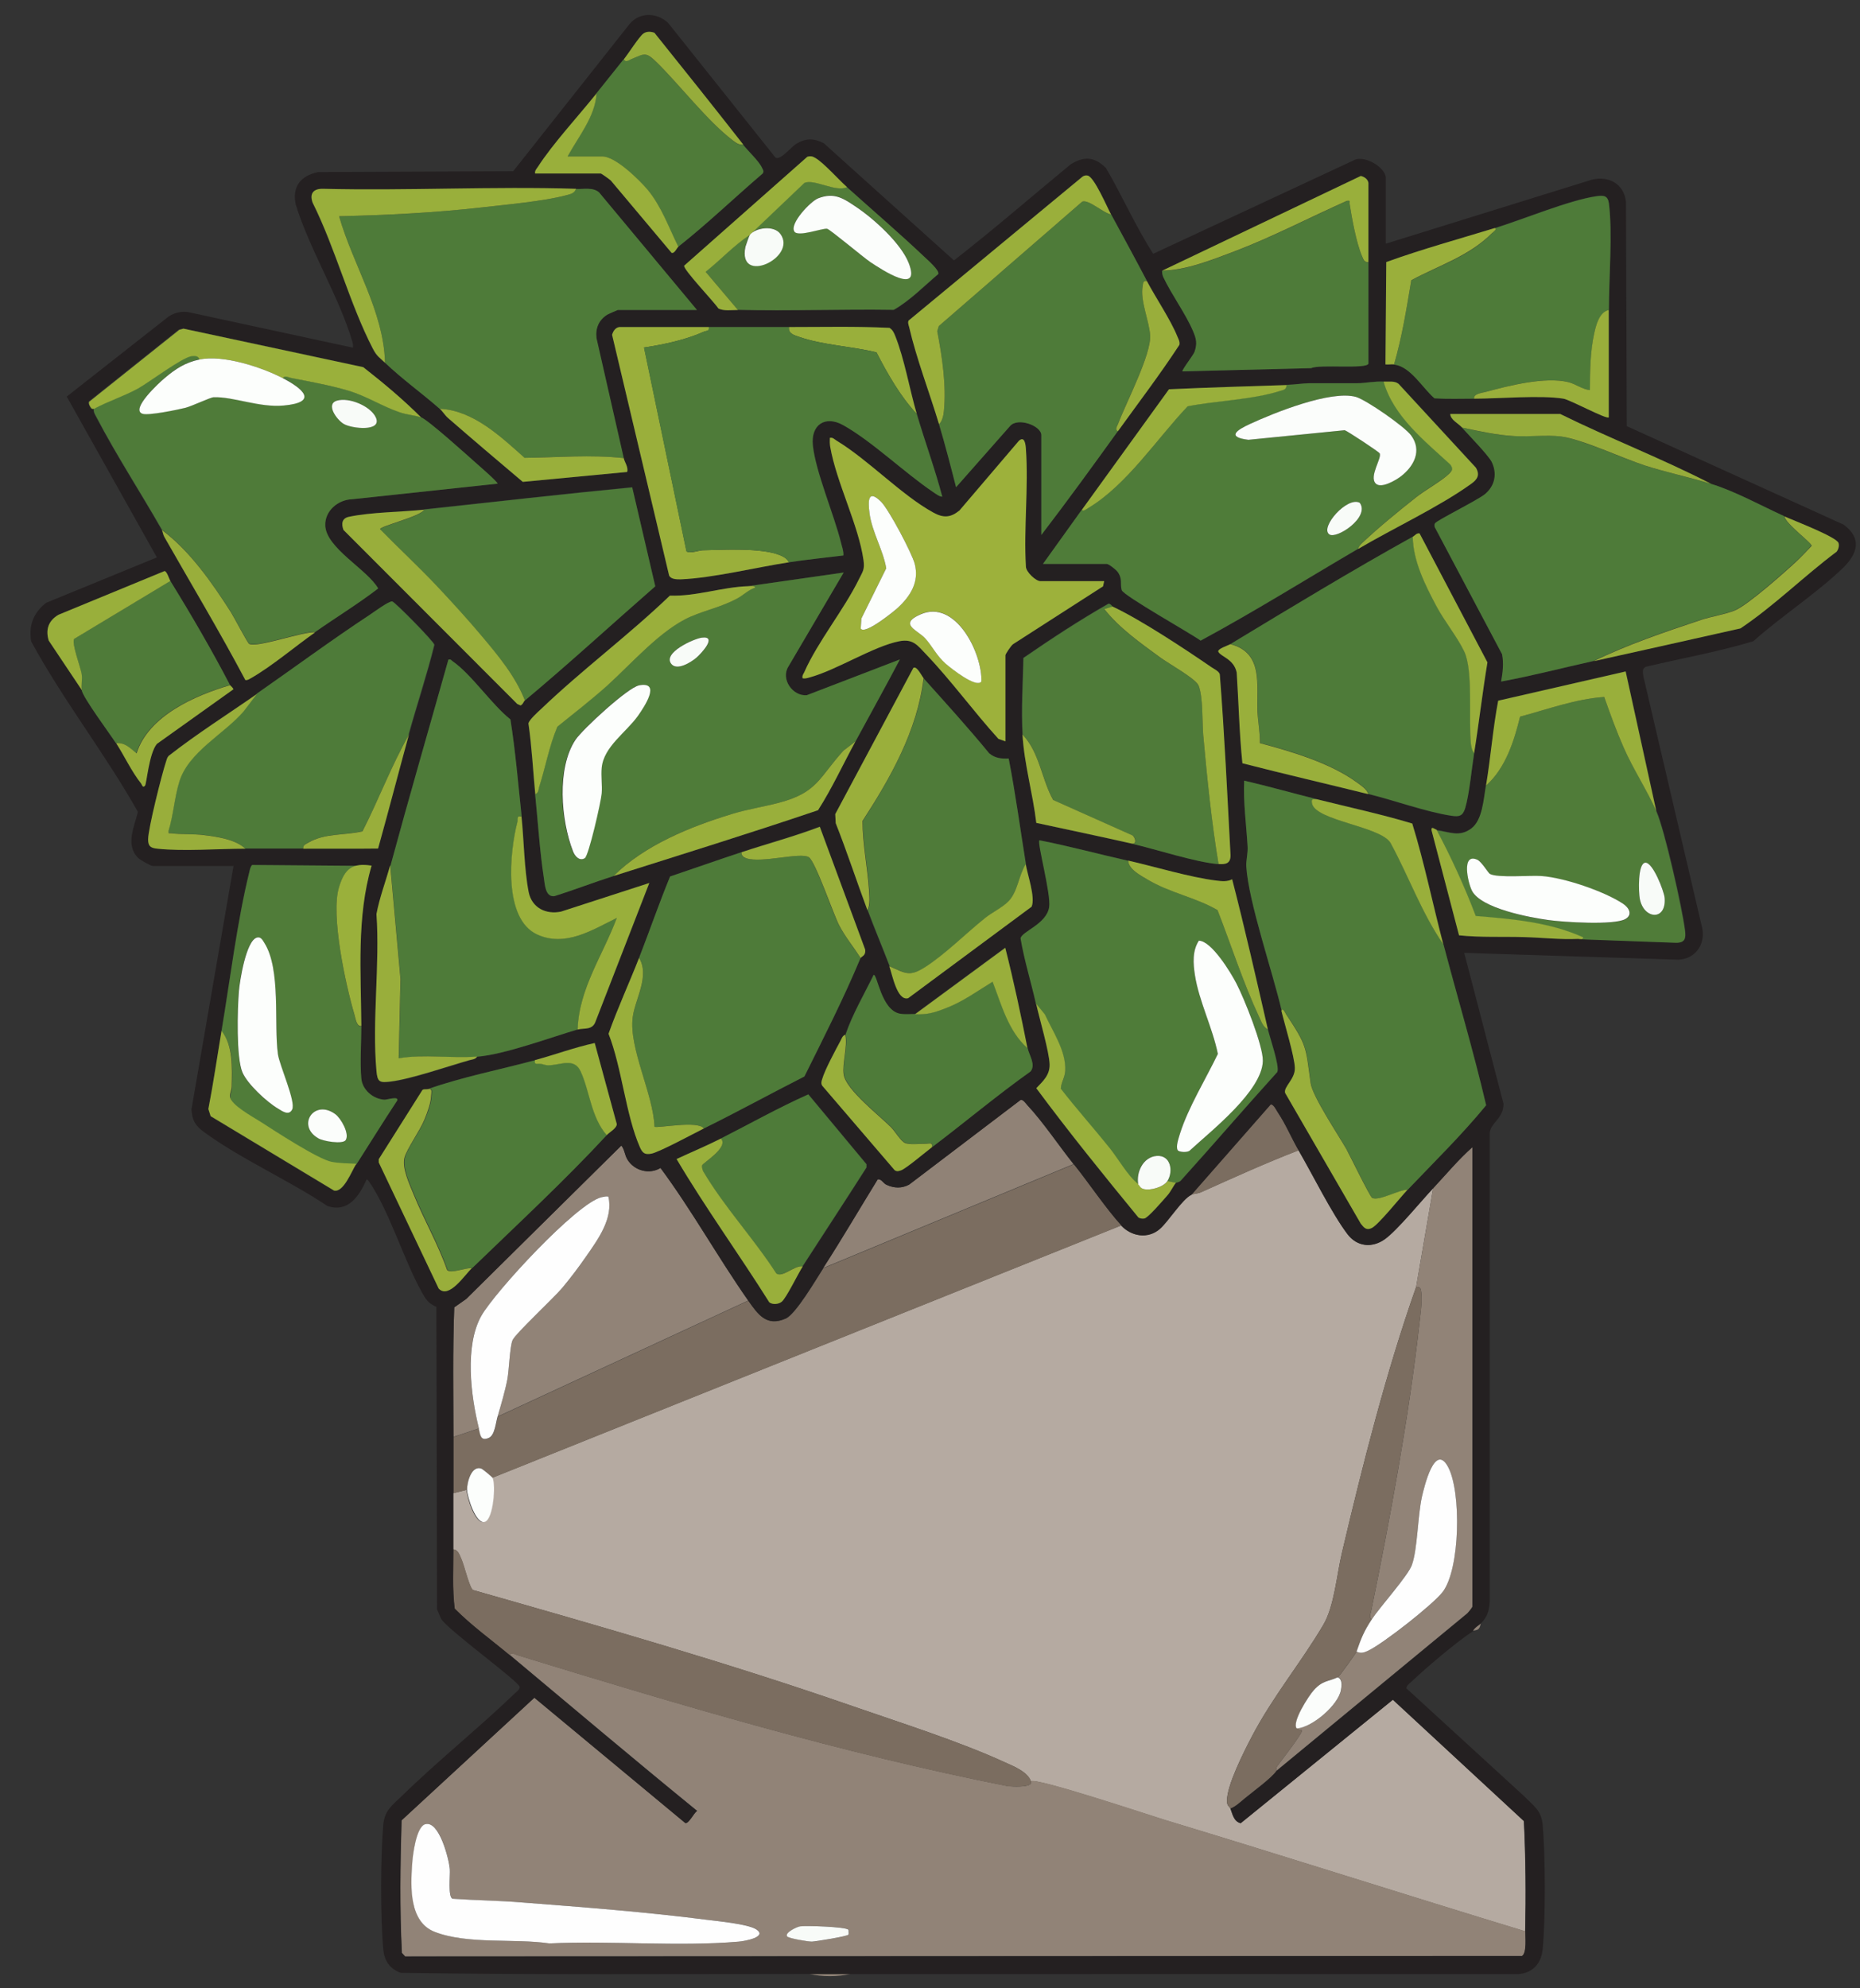 <?xml version="1.0" encoding="UTF-8"?>
<svg id="Layer_1" data-name="Layer 1" xmlns="http://www.w3.org/2000/svg" width="114.53" height="122.37" viewBox="0 0 114.53 122.37">
  <rect x="0" y="0" width="114.53" height="122.37" fill="#333333" stroke="none"/>
  <path d="M52.36,121.5c-.75.18-1.77.18-2.52,0,.84,0,1.68,0,2.52,0Z" fill="#918377"/>
  <path d="M90.66,100.4c.09-.25.38-.37.52-.52-.07.58-.34.41-.52.52Z" fill="#908276"/>
  <g>
    <g>
      <path d="M79.96,70.81c.86,1.48,2.04,3.87,3,5.14.59.79,1.5.89,2.3.32s2.24-2.35,2.99-3.15l-1.05,6.09c-1.85,5.25-3.28,10.89-4.57,16.37-.32,1.35-.47,3.28-1.14,4.42-1.37,2.33-3.12,4.42-4.42,6.91-.47.9-1.53,2.98-1.52,3.94,0,.32.16.34.21.47.12.32.2.8.63.9l9.37-7.6,8.07,7.47c.11,2.24.13,4.54.08,6.79-7.4-2.25-14.76-4.61-22.17-6.85-1-.3-7.9-2.61-8.27-2.39-.2-.59-1.07-.93-1.61-1.17-2.81-1.29-6.39-2.42-9.36-3.45-7.7-2.67-15.55-4.92-23.38-7.15-.22-.13-.53-1.5-.72-1.91-.1-.23-.2-.59-.51-.59,0-1.15,0-2.31,0-3.46l.84-.21c.01.44.52,2.13,1.08,1.98s.7-2.27.49-2.72l38.72-15.53c.63.67,1.63.84,2.36.21.52-.45,1.39-1.85,1.94-2.1.13-.06.41-.06.63-.16,1.98-.89,3.96-1.79,5.98-2.57Z" fill="#b5aaa1"/>
      <path d="M69.05,75.43l-38.72,15.53s-.59-.53-.66-.55c-.64-.27-.92.84-.91,1.29l-.84.21c0-1.15,0-2.31,0-3.46l1.57-.52c.09.35.09.82.63.58.36-.16.42-.94.53-1.31l15.43-7.14c.59.84,1.12,1.63,2.31,1.1.62-.28,1.86-2.41,2.31-3.1l15.43-6.4c.91,1.13,2.02,2.79,2.94,3.78Z" fill="#7b6d60"/>
      <path d="M46.07,80.05l-15.43,7.14c.21-.72.46-1.55.6-2.29.11-.58.15-2.02.32-2.41.18-.42,2.53-2.6,3.07-3.23.5-.6,1.01-1.26,1.45-1.91.73-1.05,1.7-2.36,1.38-3.7-.14-.03-.28,0-.42.04-1.53.35-6.55,5.81-7.4,7.3-1.05,1.84-.65,4.93-.15,6.93l-1.57.52c0-2.66-.05-5.32.05-7.97l.74-.52,9.55-9.44c.21.26.2.57.38.87.42.68,1.34.93,2.03.51,1.93,2.6,3.54,5.5,5.4,8.16Z" fill="#918377"/>
      <path d="M66.11,71.65l-15.43,6.4c1.16-1.79,2.24-3.64,3.36-5.46.24-.03.33.24.55.34.46.21.94.23,1.39-.02l6.86-5.21c.15-.04.33.23.42.33.98,1.05,1.92,2.47,2.84,3.62Z" fill="#908276"/>
      <path d="M79.96,70.81c-2.02.78-4,1.68-5.98,2.57-.22.1-.5.1-.63.16l4.88-5.56c.18-.05.36.36.45.49.49.73.84,1.58,1.28,2.34Z" fill="#7b6d60"/>
      <path d="M30.33,90.96c.21.45.05,2.58-.49,2.72s-1.07-1.54-1.08-1.98.27-1.56.91-1.29c.07.03.64.51.66.55Z" fill="#fcfefc"/>
      <path d="M29.49,87.92c-.5-2-.89-5.09.15-6.93.84-1.48,5.87-6.94,7.4-7.3.14-.03.28-.07.42-.04.32,1.34-.65,2.65-1.38,3.7-.44.64-.95,1.31-1.45,1.91-.53.63-2.89,2.82-3.07,3.23-.17.39-.21,1.82-.32,2.41-.14.73-.39,1.57-.6,2.29-.11.37-.17,1.15-.53,1.31-.54.25-.54-.23-.63-.58Z" fill="#fefefe"/>
      <g>
        <path d="M78.59,109.01s-.02-.2.06-.31c.2-.27,1.62-2.09,1.52-2.21-.01-.01-.2.03-.31-.11.97-.06,2.56-1.45,2.72-2.37.05-.26.1-.66-.2-.78.09-.04,1.12-1.48,1.15-1.57.29.13.46.06.72-.06.9-.41,3.97-2.81,4.58-3.61,1.08-1.4,1.16-6.15.34-7.69s-1.47,1.21-1.61,1.81c-.27,1.2-.27,3.22-.62,4.21-.24.66-1.97,2.59-2.47,3.35-.2-.1-.07-.35-.04-.51,1.15-5.63,2.32-11.91,2.96-17.61.07-.62.19-1.38.13-1.98-.03-.24-.04-.36-.32-.36l1.05-6.09c.8-.84,1.54-1.75,2.41-2.52v28.28c0,.06-.24.35-.31.42l-11.76,9.7Z" fill="#918377"/>
        <path d="M84.47,99.67c-.51.77-.66,1.18-.94,1.99-.03.09-1.07,1.53-1.15,1.57-.58.27-.92.18-1.47.79-.31.34-1.38,1.99-1.05,2.36.12.13.3.09.31.11.11.12-1.32,1.94-1.52,2.21-.08.1-.04.28-.06.31-.33.46-1.45,1.27-1.94,1.68-.26.22-.58.52-.89.63-.05-.13-.21-.15-.21-.47,0-.96,1.05-3.04,1.52-3.94,1.3-2.49,3.05-4.58,4.42-6.91.67-1.15.82-3.07,1.14-4.42,1.29-5.48,2.72-11.11,4.57-16.37.28,0,.29.12.32.36.07.61-.06,1.37-.13,1.98-.64,5.7-1.81,11.98-2.96,17.61-.03.15-.16.41.04.51Z" fill="#7b6d60"/>
        <path d="M83.53,101.66c.28-.81.44-1.23.94-1.99s2.24-2.69,2.47-3.35c.35-.99.35-3,.62-4.21.14-.6.79-3.35,1.61-1.81s.74,6.29-.34,7.69c-.61.79-3.68,3.19-4.58,3.61-.26.12-.44.19-.72.06Z" fill="#fefefe"/>
        <path d="M82.37,103.24c.3.12.25.52.2.78-.16.92-1.75,2.3-2.72,2.37-.33-.37.74-2.02,1.05-2.36.55-.61.89-.52,1.47-.79Z" fill="#fbfdfb"/>
      </g>
      <g>
        <path d="M31.38,101.87c.09-.2.34-.05.47,0,9.98,3.06,19.96,6.04,30.23,8.07.32.03,1.08.06,1.33-.1.11-.07.07-.2.08-.21.37-.22,7.27,2.08,8.27,2.39,7.4,2.24,14.77,4.6,22.17,6.85,0,.36.1,1.34-.21,1.52l-68.77.03-.2-.22c-.14-2.7-.1-5.45-.02-8.16l8.18-7.55,9.29,7.71c.21.08.54-.63.73-.74-3.88-3.16-7.7-6.39-11.54-9.6ZM26.2,112.28c-.57.15-.78,1.93-.81,2.45-.1,1.43-.19,3.57,1.39,4.18,2.03.79,4.91.39,7.06.71,3.79-.18,7.9.21,11.66-.11.37-.03,1.81-.29,1.07-.76-.53-.34-2.36-.5-3.08-.59-3.73-.48-7.57-.77-11.32-1.06-1.42-.11-2.86-.13-4.29-.23-.31-.1-.14-1.45-.17-1.82-.05-.61-.65-2.98-1.5-2.77ZM52.25,118.78c-.11-.18-2.62-.27-2.98-.21-.2.03-.96.4-.79.62.08.11,1.28.32,1.52.32.26,0,2.19-.33,2.26-.43.02-.03.02-.27,0-.3Z" fill="#918377"/>
        <path d="M63.48,109.64s.04.14-.08.21c-.25.15-1.01.12-1.33.1-10.27-2.03-20.25-5.01-30.23-8.07-.14-.04-.38-.2-.47,0-1.13-.94-2.35-1.82-3.38-2.86-.15-1.19-.07-2.44-.08-3.65.31,0,.4.36.51.59.18.4.49,1.78.72,1.91,7.84,2.23,15.69,4.48,23.38,7.15,2.96,1.03,6.54,2.16,9.36,3.45.54.25,1.41.59,1.61,1.17Z" fill="#7b6d60"/>
        <path d="M26.2,112.28c.85-.22,1.45,2.16,1.5,2.77.03.37-.13,1.72.17,1.82,1.43.1,2.86.11,4.29.23,3.75.29,7.59.58,11.32,1.06.72.09,2.55.26,3.08.59.74.47-.7.73-1.07.76-3.75.32-7.87-.07-11.66.11-2.15-.32-5.02.08-7.06-.71-1.58-.61-1.49-2.76-1.39-4.18.03-.51.24-2.3.81-2.45Z" fill="#fefefe"/>
        <path d="M52.25,118.78s.02.27,0,.3c-.06.1-2,.42-2.26.43-.24,0-1.43-.2-1.52-.32-.17-.23.6-.59.79-.62.36-.06,2.87.03,2.98.21Z" fill="#f8fbf8"/>
      </g>
    </g>
    <g>
      <path d="M49.84,121.5c-8.38,0-16.79.06-25.17-.07-.67-.25-1.01-.74-1.07-1.45-.18-1.9-.17-5.76,0-7.67.08-.89.57-1.21,1.16-1.78,2.22-2.17,4.69-4.14,6.93-6.29.1-.09.33-.26.31-.41-.06-.35-4.42-3.5-4.84-4.19l-.25-.59-.04-18.61c-.49-.21-.65-.46-.9-.91-1.11-1.99-1.99-4.96-3.21-6.75-.04-.06-.13-.21-.19-.17-.46,1.02-1.14,2.05-2.41,1.62-2.38-1.59-5.33-2.89-7.61-4.56-.52-.38-.72-.71-.76-1.39l2.59-14.98h-4.98c-.12,0-.76-.37-.88-.48-.82-.79-.25-1.93-.03-2.85-2-3.56-4.61-6.88-6.57-10.49-.17-.98.15-1.79.93-2.38l6.81-2.79-5.55-9.9,6.29-4.94c.38-.24.84-.34,1.28-.24l10.05,2.17c.02-.15,0-.28-.05-.42-.8-2.71-2.62-5.63-3.47-8.39-.23-1.12.3-1.76,1.37-2l12.02-.05,7.18-9.08c.63-.73,1.68-.69,2.36-.05l6.61,8.29c.3.19.97-.66,1.27-.84.6-.36,1.07-.37,1.71-.04l8.01,7.21c2.44-1.9,4.79-3.94,7.18-5.91.84-.52,1.46-.48,2.18.22,1.01,1.73,1.82,3.59,2.91,5.28l12.3-5.73c.64-.41,2.02.4,2.02,1.07v4.04l12.69-3.94c1.04-.26,1.99.27,2.1,1.37l.05,13.8,13.35,6.06c1.17.87.85,1.81-.07,2.7-1.64,1.57-3.78,2.95-5.49,4.48-2.16.65-4.41,1.05-6.61,1.57-.27.1-.18.41-.15.63l3.62,15.48c.19,1-.45,1.89-1.49,1.92l-13.17-.42,2.42,9.29c0,.91-.77,1.14-.85,1.78v28.87c-.04.57-.13.89-.52,1.31-.15.16-.43.28-.52.52-.91.55-2.97,2.32-3.78,3.09-.1.09-.33.26-.31.41l7.23,6.62c.58.6,1.08.87,1.16,1.78.17,1.88.18,5.8,0,7.66-.09.88-.61,1.47-1.52,1.53-13.7-.01-27.39,0-41.09,0-.84,0-1.68,0-2.52,0ZM38.41,3.65c-.56.7-1.12,1.4-1.68,2.1-1.11,1.39-2.68,3.08-3.61,4.52-.08.13-.2.24-.17.41h4.04s.53.35.62.43l3.74,4.45c.18.07.32-.3.42-.37,1.79-1.42,3.45-3.02,5.2-4.51.11-.15.01-.24-.05-.37-.2-.41-.86-1.02-1.16-1.41-1.8-2.31-3.63-4.59-5.46-6.87-.22-.09-.49-.1-.69.05-.26.19-.93,1.25-1.2,1.58ZM45.44,19.08c3.19.08,6.4-.05,9.6,0,.99-.56,1.86-1.45,2.74-2.2.11-.21-.65-.87-.84-1.05-1.55-1.47-3.19-2.87-4.78-4.3-.52-.47-1.4-1.47-1.94-1.79-.18-.11-.3-.15-.51-.08l-7.58,6.7c-.1.22,1.86,2.26,2.1,2.63.32.18.83.09,1.21.1ZM68.42,13.2c-.25-.45-1.03-2.29-1.44-2.4-.12-.03-.22,0-.32.06l-10.71,8.86c-.07.12,0,.28.03.4.45,1.94,1.26,4.05,1.84,5.98.38,1.28.72,2.59,1.05,3.88l3.32-3.76c.47-.56,1.93-.03,1.93.56v6.14c1.61-2.1,3.17-4.25,4.72-6.4,1.27-1.76,2.59-3.49,3.78-5.31.04-.19-.05-.34-.12-.51-.42-1.04-1.33-2.38-1.88-3.42-.73-1.37-1.46-2.73-2.2-4.09ZM71.56,16.67c.01.14.02.25.08.39.51,1.08,1.37,2.24,1.83,3.32.2.47.27.77.09,1.28-.07.2-.81,1.14-.74,1.2l7.93-.2c.49-.26,3.43.08,3.52-.28-.01-2.07,0-4.15,0-6.23,0-1.62,0-3.25,0-4.88-.03-.23-.25-.38-.47-.43l-12.23,5.83ZM23.71,22.33c1.05,1.01,2.29,1.89,3.36,2.83.16.14.33.41.52.58,1.52,1.32,3.05,2.62,4.59,3.92l6.43-.61c.08-.31-.16-.6-.21-.84-.57-2.46-1.12-4.93-1.68-7.39-.06-.61.14-1.11.66-1.44.08-.05.62-.29.65-.29h4.88l-6.03-7.24c-.38-.33-.95-.19-1.42-.21-5.18-.17-10.4.13-15.59,0-.58-.01-.83.29-.63.85,1.41,2.82,2.28,6.23,3.71,8.99.25.48.4.53.75.87ZM92.03,14.04c-2.22.69-4.48,1.3-6.67,2.09l-.05,6.3c.17.02.35-.02.53,0,1.03.13,1.74,1.44,2.49,2.08.81.05,1.63.01,2.44.02,1.56.01,4.08-.22,5.5,0,.41.06,2.65,1.28,2.79,1.15,0-2.2,0-4.41,0-6.61,0-1.91.24-4.78,0-6.56-.06-.49-.32-.51-.77-.44-1.67.24-4.52,1.43-6.27,1.97ZM43.65,20.13c-1.83,0-3.67,0-5.51,0-.24.03-.38.26-.45.48l3.51,14.81c.11.25.47.25.71.24,1.97-.08,4.65-.74,6.67-1.05,1.11-.17,2.24-.28,3.36-.42.02-.26-.08-.51-.14-.76-.43-1.76-1.57-4.38-1.74-6.02-.13-1.27.76-1.86,1.87-1.24,1.8,1.01,3.76,2.92,5.54,4.12.15.1.37.29.56.28-.46-1.72-1.07-3.39-1.57-5.09-.44-1.49-.76-3.39-1.33-4.81-.08-.2-.15-.37-.35-.49-2.06-.11-4.13-.05-6.19-.05-1.64,0-3.29,0-4.93,0ZM5.56,25.06c.04.06.01.08.1.1.03,0,.07,0,.1,0-.03.22.07.34.16.52,1.23,2.35,2.73,4.64,4.03,6.93.05.09.07.28.15.42,1.67,2.93,3.41,5.83,4.99,8.81.14.02.24-.06.35-.12,1.29-.73,2.72-1.95,3.95-2.82s2.63-1.72,3.88-2.68c-.67-1.17-3.22-2.49-3.26-3.88-.03-.9.78-1.59,1.65-1.61l8.96-.96c.05-.07-1.13-1.09-1.26-1.21-.55-.48-3.04-2.74-3.46-2.88-1.1-1.11-2.33-2.13-3.57-3.1l-11.07-2.37-.26.07-5.55,4.43c-.04.13.03.24.09.34ZM79.22,23.7c-2.41.08-4.83.15-7.24.26l-5.35,7.4-2.41,3.36h3.93c.12,0,.57.35.67.49.32.45.13.74.25,1.12.1.34,4.26,2.67,4.86,3.11,3.3-1.78,6.48-3.77,9.71-5.66,2.15-1.26,4.99-2.59,6.96-4.01.37-.27.55-.53.29-.99l-4.76-5.16c-.25-.2-.62-.12-.91-.14-.57-.03-1.16.1-1.63.1h-2.94c-.35,0-.97.09-1.42.1ZM90.03,26.32c.39.44,1.63,1.71,1.83,2.11.35.73.2,1.47-.41,1.98-.44.37-2.97,1.63-3.08,1.8-.04.07-.03.15-.02.23l4.15,7.83c.12.56.05,1.13-.06,1.68,1.9-.35,3.78-.84,5.67-1.26,3.02-.67,6.03-1.34,9.05-2.02,2.09-1.41,3.9-3.21,5.92-4.72.11-.13.17-.35.12-.53-.1-.37-2.82-1.41-3.34-1.65-1.41-.65-3.05-1.55-4.51-1.99-3.02-1.57-6.23-2.79-9.29-4.3h-6.77c.01.36.52.59.73.84ZM61.91,45.63v-5.3c0-.08.35-.6.47-.68l5.54-3.56.07-.32h-3.93c-.27,0-.88-.57-.89-.9-.14-2.36.17-4.9,0-7.24-.02-.29-.08-.82-.43-.5l-3.66,4.29c-.55.45-.99.48-1.61.13-1.98-1.09-3.98-3.23-5.96-4.43-.13-.08-.23-.2-.41-.17-.01.18,0,.37.02.55.38,2.19,1.75,4.83,2.05,6.98.08.56-.05.68-.27,1.15-.93,1.9-2.54,3.85-3.38,5.75-.06.12-.14.21-.1.37.15.02.28-.01.42-.05,1.67-.45,3.95-1.92,5.53-2.23.86-.17,1.13.26,1.66.81,1.54,1.61,2.94,3.54,4.45,5.2l.43.15ZM26.13,31.36c-1.44.15-3.28.16-4.65.44-.44.09-.48.44-.34.81l10.7,10.71.2.09c.15-.04.2-.24.27-.31,2.73-2.28,5.35-4.69,8.03-7.03l-1.42-6.09c-4.27.42-8.54.91-12.8,1.36ZM86.99,33.04c-3.76,2.09-7.54,4.38-11.23,6.61-.13.08-.82.29-.73.47.15.31.96.45,1.13,1.28.12,1.86.17,3.73.35,5.58,2.57.67,5.17,1.27,7.75,1.9,1.55.38,3.6,1.12,5.12,1.34.47.07.69.01.84-.47.25-.83.4-2.44.55-3.38.3-1.86.51-3.74.82-5.59l-4.18-7.94c-.19-.03-.28.13-.42.21ZM5.04,42.48c.07.45,1.73,2.69,2.1,3.25.52.81.94,1.73,1.54,2.49.05.06.09.3.24.13.1-.11.24-1.98.73-2.57l4.71-3.36c-.03-.11-.16-.19-.2-.26-1.11-2.14-2.41-4.35-3.67-6.4-.07-.12-.21-.6-.36-.61l-6.53,2.69c-.61.36-.81.9-.6,1.59l2.04,3.05ZM46.07,36.08c-1.61.05-3.22.65-4.83.58-2.53,2.43-5.39,4.55-7.92,6.97-.19.18-.76.69-.79.9.21,1.44.28,2.9.42,4.35.16,1.66.29,3.56.54,5.18.06.38.09,1.16.64,1.1,1.22-.38,2.43-.86,3.65-1.24,4.2-1.33,8.41-2.63,12.59-4.05.86-1.34,1.55-2.83,2.31-4.24.91-1.68,1.84-3.35,2.73-5.04l-5.73,2.2c-.86.08-1.63-.98-1.13-1.77l3.4-5.78-5.88.84ZM15.84,42.69c-1.82,1.27-3.71,2.46-5.46,3.83-.09.11-.12.24-.16.36-.25.75-1.09,4.11-1.1,4.78,0,.44.18.53.58.57,1.59.17,3.75,0,5.41,0,1.19,0,2.38,0,3.57,0,1.53,0,3.07.01,4.61-.01.65-2.33,1.25-4.69,1.9-7.02.51-1.84,1.12-3.65,1.58-5.51-.02-.19-2.41-2.62-2.59-2.67-.2-.05-1.12.64-1.37.81-2.35,1.55-4.64,3.24-6.95,4.85ZM62.96,45.21c.1,1.79.65,3.65.85,5.44,1.95.43,3.91.84,5.86,1.27,1.5.34,3.94,1.15,5.35,1.26.46.04.77-.04.74-.57-.2-3.7-.37-7.42-.66-11.11-.06-.19-.35-.32-.51-.43-1.62-1.12-4.35-2.93-6.08-3.73-.07-.03-.13-.18-.27-.19-1.78,1.01-3.54,2.17-5.24,3.34-.03,1.56-.14,3.16-.05,4.72ZM24.03,53.29c-.27,1-.65,1.97-.84,2.99.21,3.11-.28,6.59,0,9.66.06.69.2.73.87.65,1.28-.16,3.52-.94,4.87-1.32.17-.05.35-.05.46-.22,1.69-.14,4.49-1.18,6.19-1.68.37-.11.92.07,1.11-.52l3.3-8.5-5.43,1.76c-.94.2-1.81-.24-2-1.21-.27-1.39-.29-3.19-.44-4.65-.21-1.99-.38-4.01-.69-5.97-1.16-.92-2.4-2.77-3.56-3.58-.09-.06-.1-.15-.26-.1-1.19,4.23-2.42,8.45-3.57,12.7ZM53.41,56.02c.43,1.16.92,2.31,1.36,3.46.18.47.47,2.14,1.16,1.95l7.6-5.63c.24-.57-.26-1.98-.36-2.62-.35-2.16-.64-4.34-1.06-6.5-.45.02-.84-.02-1.2-.32-1.3-1.58-2.68-3.09-4.04-4.62-.11-.12-.42-.78-.63-.63l-4.81,9,.03.56c.7,1.76,1.28,3.57,1.95,5.35ZM102,49.93l-1.89-8.61-7.85,1.8c-.33,1.73-.46,3.5-.75,5.23-.14.82-.21,2.11-.89,2.62-.74.55-1.34.22-2.15.11-.09-.01-.36-.27-.31.05l1.69,6.45c1.34.14,2.69.07,4.03.11,1.1.03,2.19.16,3.3.11l6.04.22c.56,0,.61-.27.55-.77-.16-1.35-1.25-6.16-1.76-7.32ZM78.91,62.21c.2.85.81,2.81.83,3.52s-.7,1.15-.6,1.54l4.66,8.05c.19.24.34.43.67.27.4-.19,1.78-1.91,2.21-2.36,1.63-1.71,3.33-3.37,4.83-5.2-.77-3.33-1.76-6.61-2.63-9.91-.65-2.47-1.16-4.98-1.91-7.43-1.93-.59-3.9-1.01-5.85-1.49-1.5-.37-3-.81-4.51-1.15-.06,1.35.13,2.69.21,4.03.03.44-.1.89-.08,1.24.13,2.19,1.62,6.52,2.18,8.89ZM45.65,52.45c-1.46.49-2.92,1-4.38,1.49-.68,1.65-1.27,3.35-1.91,5.01-.61,1.56-1.32,3.09-1.88,4.67.82,2.08,1.06,5,1.93,6.98.16.36.3.48.71.4.47-.1,2.61-1.25,3.23-1.55,2.08-1.02,4.13-2.14,6.19-3.2,1.2-2.41,2.43-4.82,3.46-7.3.04-.11.33-.13.27-.53l-2.79-7.55c-1.58.61-3.22,1.04-4.83,1.57ZM63.8,61.79c.2.9.81,2.97.83,3.73.02.66-.4,1.05-.82,1.47,2.01,2.71,4.14,5.35,6.29,7.96.11.06.23.08.36.06.23-.03,1.18-1.15,1.42-1.42.18-.21.4-.64.53-.78.01-.02.2-.02.32-.15,1.99-2.21,3.93-4.47,5.93-6.67.16-.35-.46-2.13-.58-2.62-.71-3.08-1.41-6.17-2.2-9.24-.31.16-.63.12-.97.08-1.59-.19-3.8-.86-5.43-1.23-1.82-.41-3.62-.9-5.46-1.26-.15.15.73,3.34.6,4.12-.17,1.05-1.7,1.48-1.76,1.92.23,1.36.65,2.69.95,4.04ZM13.64,63.47c-.27,1.6-.5,3.21-.81,4.81l.14.44,7.6,4.58c.59.12,1.09-1.2,1.36-1.63.84-1.31,1.65-2.64,2.52-3.94.11-.28-.62-.04-.78-.05-.71-.04-1.36-.61-1.43-1.31-.09-.98.01-2.19,0-3.21-.02-3.3-.3-6.69.63-9.86l-7.35-.06c-.12.13-.14.3-.18.45-.74,2.99-1.19,6.69-1.71,9.78ZM56.35,62.42c-.32,0-.67.04-.97-.02-1.13-.23-1.37-2.39-1.6-2.39-.59,1.21-1.3,2.41-1.73,3.67-.18.07-.22.24-.3.38-.3.56-.97,1.78-1.12,2.34-.04.15-.09.28,0,.42l4.46,5.2c.15.1.26.05.41,0,.31-.11,1.52-1.13,1.89-1.42,2.02-1.53,3.98-3.17,6.05-4.65.34-.42-.09-1.02-.18-1.44-.41-2.07-.84-4.14-1.37-6.19l-5.56,4.09ZM32.95,65.25c-2.15.58-4.52,1.05-6.61,1.78-.07.03-.22-.02-.31.05l-2.68,4.26v.2s3.68,7.76,3.68,7.76c.62.68,1.6-.83,2.04-1.25,2.74-2.65,5.71-5.4,8.29-8.19.17-.18.61-.4.62-.68l-1.36-4.99c-1.24.27-2.45.72-3.67,1.05ZM44.39,70.08c-.89.45-1.83.84-2.73,1.26,1.78,3.01,3.85,5.86,5.71,8.82.2.16.57.12.77-.04.28-.23,1.02-1.76,1.29-2.17,1.31-2.03,2.64-4.05,3.94-6.09v-.2s-3.58-4.3-3.58-4.3c-1.84.82-3.6,1.81-5.39,2.72ZM66.11,71.65c-.91-1.14-1.86-2.57-2.84-3.62-.09-.1-.27-.37-.42-.33l-6.86,5.21c-.46.25-.93.23-1.39.02-.22-.1-.31-.37-.55-.34-1.12,1.81-2.2,3.67-3.36,5.46-.44.69-1.69,2.82-2.31,3.1-1.18.53-1.72-.26-2.31-1.1-1.87-2.66-3.47-5.56-5.4-8.16-.69.42-1.61.17-2.03-.51-.19-.3-.17-.61-.38-.87l-9.55,9.44-.74.52c-.1,2.66-.05,5.32-.05,7.97,0,1.15,0,2.31,0,3.46s0,2.31,0,3.46c0,1.21-.07,2.45.08,3.65,1.03,1.04,2.25,1.92,3.38,2.86,3.84,3.21,7.66,6.44,11.54,9.6-.2.1-.52.82-.73.74l-9.29-7.71-8.18,7.55c-.08,2.71-.12,5.46.02,8.16l.2.22,68.77-.03c.31-.18.2-1.17.21-1.52.05-2.25.03-4.56-.08-6.79l-8.07-7.47-9.37,7.6c-.43-.1-.5-.58-.63-.9.31-.11.63-.42.89-.63.5-.41,1.62-1.22,1.94-1.68l11.76-9.7c.07-.08.31-.36.31-.42v-28.28c-.87.77-1.62,1.67-2.41,2.52-.75.79-2.22,2.6-2.99,3.15s-1.71.46-2.3-.32c-.96-1.27-2.14-3.66-3-5.14-.44-.76-.79-1.61-1.28-2.34-.09-.13-.27-.54-.45-.49l-4.88,5.56c-.55.25-1.42,1.65-1.94,2.1-.73.63-1.73.46-2.36-.21-.92-.99-2.03-2.65-2.94-3.78Z" fill="#242021"/>
      <path d="M52.99,58.96c-1.03,2.47-2.26,4.88-3.46,7.3-2.07,1.05-4.11,2.17-6.19,3.2-.34-.52-2.91,0-3.04-.11-.07-2.01-1.59-4.82-1.34-6.74.14-1.1,1.08-2.53.39-3.65.65-1.67,1.23-3.36,1.91-5.01,1.46-.49,2.92-1.01,4.38-1.49,0,.21.13.32.31.37.98.31,3.3-.39,3.84-.07.41.24,1.48,3.47,1.88,4.21s.88,1.32,1.31,1.99Z" fill="#4e7b39"/>
      <path d="M56.87,41.75c1.36,1.52,2.74,3.03,4.04,4.62.36.3.74.34,1.2.32.42,2.15.71,4.33,1.06,6.5-.44.67-.5,1.67-1.04,2.26-.35.38-1.04.71-1.46,1.05-1.16.93-2.48,2.25-3.69,3.02-.97.62-1.2.38-2.19-.04-.44-1.15-.93-2.31-1.36-3.46.18-.31.13-.85.1-1.21-.09-1.42-.4-2.86-.4-4.28,1.72-2.68,3.36-5.56,3.76-8.78Z" fill="#4f7b39"/>
      <path d="M49.42,77.95c-.5-.09-1.25.71-1.63.43-1.4-2.17-3.2-4.08-4.51-6.3-.04-.11-.08-.24-.06-.35.03-.12,1.67-1.1,1.16-1.65,1.79-.91,3.55-1.9,5.39-2.72l3.58,4.3v.2c-1.3,2.04-2.63,4.06-3.94,6.09Z" fill="#4e7b39"/>
      <g>
        <path d="M26.13,31.36c4.26-.46,8.53-.95,12.8-1.36l1.42,6.09c-2.68,2.34-5.3,4.75-8.03,7.03-.57-1.48-1.62-2.73-2.63-3.93-.88-1.05-1.84-2.1-2.78-3.1-1.13-1.21-2.35-2.34-3.51-3.51,0-.18,2.52-.78,2.73-1.21Z" fill="#4e7b39"/>
        <path d="M26.13,31.36c-.21.43-2.73,1.02-2.73,1.21,1.16,1.18,2.38,2.31,3.51,3.51.94,1,1.9,2.05,2.78,3.1,1.01,1.2,2.05,2.45,2.63,3.93-.08.07-.13.27-.27.31l-.2-.09-10.7-10.71c-.14-.38-.1-.72.34-.81,1.37-.29,3.21-.29,4.65-.44Z" fill="#99ae3b"/>
      </g>
      <path d="M56.87,41.75c-.39,3.22-2.03,6.11-3.76,8.78,0,1.42.31,2.86.4,4.28.02.35.08.9-.1,1.21-.66-1.77-1.25-3.58-1.95-5.35l-.03-.56,4.81-9c.21-.15.52.51.63.63Z" fill="#9aaf3b"/>
      <g>
        <path d="M32.11,50.25c-.3-.06-.19.15-.24.33-.48,1.83-.89,5.96,1.22,6.93,1.73.8,3.38-.27,4.9-1.02-.86,2.28-2.35,4.37-2.41,6.87-1.7.5-4.5,1.54-6.19,1.68-1.57.13-3.26-.17-4.83.11l.11-4.88-.63-6.97c1.15-4.24,2.38-8.47,3.57-12.7.16-.04.17.04.26.1,1.16.8,2.4,2.66,3.56,3.58.31,1.97.48,3.98.69,5.97Z" fill="#4e7b39"/>
        <path d="M32.11,50.25c.15,1.45.17,3.26.44,4.65.19.97,1.06,1.41,2,1.21l5.43-1.76-3.3,8.5c-.19.59-.73.41-1.11.52.07-2.51,1.56-4.59,2.41-6.87-1.52.75-3.17,1.81-4.9,1.02-2.11-.97-1.7-5.09-1.22-6.93.05-.18-.07-.4.24-.33Z" fill="#99af3b"/>
        <path d="M24.03,53.29l.63,6.97-.11,4.88c1.57-.27,3.26.02,4.83-.11-.1.17-.29.18-.46.22-1.35.38-3.58,1.16-4.87,1.32-.67.08-.81.04-.87-.65-.28-3.07.22-6.55,0-9.66.19-1.02.57-2,.84-2.99Z" fill="#99ae3b"/>
      </g>
      <path d="M39.35,58.96c.68,1.12-.25,2.54-.39,3.65-.25,1.91,1.27,4.73,1.34,6.74.12.12,2.69-.41,3.04.11-.62.31-2.75,1.46-3.23,1.55-.41.08-.55-.04-.71-.4-.87-1.98-1.11-4.9-1.93-6.98.56-1.58,1.27-3.11,1.88-4.67Z" fill="#99af3b"/>
      <g>
        <path d="M71.56,16.67c1.52-.04,3.03-.65,4.43-1.18,2.37-.9,4.64-2.09,6.95-3.12.22-.03.13.02.16.16.14.91.41,2.4.76,3.23.08.2.12.39.4.39,0,2.07,0,4.15,0,6.23-.09.36-3.02.03-3.52.28l-7.93.2c-.07-.06.67-1,.74-1.2.18-.51.11-.81-.09-1.28-.46-1.08-1.32-2.24-1.83-3.32-.06-.14-.07-.24-.08-.39Z" fill="#4e7b39"/>
        <path d="M84.26,16.14c-.28,0-.31-.19-.4-.39-.35-.83-.62-2.32-.76-3.23-.02-.14.07-.18-.16-.16-2.32,1.03-4.58,2.22-6.95,3.12-1.41.53-2.91,1.14-4.43,1.18l12.23-5.83c.22.05.44.2.47.43,0,1.63,0,3.25,0,4.88Z" fill="#99af3b"/>
      </g>
      <g>
        <path d="M105.35,29.78c1.46.44,3.1,1.35,4.51,1.99.04.45,1.7,1.64,1.67,1.82-.3.33-.61.66-.94.96-.72.67-3.02,2.71-3.8,3.02-.6.24-1.41.36-2.05.57-2.24.74-4.52,1.52-6.64,2.55-1.89.42-3.76.91-5.67,1.26.1-.55.17-1.12.06-1.68l-4.15-7.83c-.01-.08-.03-.16.02-.23.1-.18,2.64-1.43,3.08-1.8.61-.51.76-1.26.41-1.98-.2-.4-1.43-1.67-1.83-2.11,1.05.23,2.12.46,3.2.52.94.05,1.99-.1,2.91.03,1.29.18,3.73,1.33,5.14,1.78s2.73.72,4.07,1.13Z" fill="#4e7b39"/>
        <path d="M109.87,31.78c.52.24,3.24,1.27,3.34,1.65.05.17-.01.39-.12.53-2.02,1.51-3.83,3.32-5.92,4.72-3.02.68-6.03,1.35-9.05,2.02,2.11-1.03,4.39-1.8,6.64-2.55.64-.21,1.45-.33,2.05-.57.78-.31,3.08-2.35,3.8-3.02.32-.3.63-.63.94-.96.03-.18-1.63-1.38-1.67-1.82Z" fill="#99ae3b"/>
        <path d="M105.35,29.78c-1.33-.41-2.73-.7-4.07-1.13s-3.85-1.61-5.14-1.78c-.92-.12-1.97.03-2.91-.03-1.08-.06-2.15-.3-3.2-.52-.22-.25-.72-.48-.73-.84h6.77c3.06,1.51,6.26,2.74,9.29,4.3Z" fill="#96ac3b"/>
      </g>
      <path d="M44.39,70.08c.51.54-1.14,1.52-1.16,1.65-.02.11.02.24.06.35,1.31,2.22,3.11,4.13,4.51,6.3.38.29,1.13-.52,1.63-.43-.27.41-1.01,1.94-1.29,2.17-.19.16-.56.2-.77.04-1.86-2.96-3.93-5.81-5.71-8.82.9-.42,1.84-.81,2.73-1.26Z" fill="#99af3b"/>
      <g>
        <path d="M35.47,11.63c.47.02,1.04-.12,1.42.21l6.03,7.24h-4.88s-.57.24-.65.29c-.52.33-.73.83-.66,1.44.56,2.47,1.12,4.93,1.68,7.39-2.03-.23-4.08-.05-6.12-.02-1.44-1.31-3.17-2.93-5.22-3.02-1.07-.94-2.3-1.82-3.36-2.83-.09-3.2-1.97-6.02-2.83-9.02,2.92-.07,5.84-.21,8.75-.54,1.49-.17,3.85-.38,5.23-.75.25-.07.49-.12.61-.39Z" fill="#4e7b39"/>
        <path d="M35.47,11.63c-.11.28-.35.32-.61.39-1.38.37-3.74.58-5.23.75-2.9.33-5.83.47-8.75.54.86,3.01,2.74,5.82,2.83,9.02-.35-.34-.5-.39-.75-.87-1.43-2.76-2.3-6.17-3.71-8.99-.2-.56.05-.86.63-.85,5.19.13,10.4-.16,15.59,0Z" fill="#99af3b"/>
        <path d="M38.41,28.21c.05.24.29.53.21.84l-6.43.61c-1.54-1.3-3.07-2.6-4.59-3.92-.2-.17-.36-.44-.52-.58,2.05.09,3.77,1.72,5.22,3.02,2.04-.02,4.09-.21,6.12.02Z" fill="#99af3b"/>
      </g>
      <g>
        <path d="M81.11,49.2c-.25-.01-.39-.07-.31.26.23,1.06,4.2,1.39,4.83,2.42,1.12,2.05,1.92,4.33,3.25,6.24.87,3.3,1.85,6.58,2.63,9.91-1.5,1.83-3.2,3.49-4.83,5.2-.5-.01-1.79.73-2.18.5-.15-.09-1.35-2.59-1.58-2.99-.5-.89-2.1-3.26-2.21-4.08-.31-2.3-.21-2.29-1.52-4.25-.03-.05-.21-.43-.27-.2-.55-2.38-2.05-6.71-2.18-8.89-.02-.35.11-.8.08-1.24-.08-1.34-.27-2.69-.21-4.03,1.51.35,3.01.78,4.51,1.15Z" fill="#4e7b39"/>
        <path d="M78.91,62.21c.07-.23.24.15.27.2,1.3,1.97,1.21,1.95,1.52,4.25.11.82,1.71,3.2,2.21,4.08.22.4,1.43,2.9,1.58,2.99.39.23,1.68-.52,2.18-.5-.43.45-1.8,2.17-2.21,2.36-.33.16-.48-.03-.67-.27l-4.66-8.05c-.1-.39.62-.84.6-1.54s-.63-2.68-.83-3.52Z" fill="#99af3b"/>
        <path d="M81.11,49.2c1.95.49,3.93.91,5.85,1.49.75,2.44,1.26,4.96,1.91,7.43-1.33-1.92-2.13-4.19-3.25-6.24-.62-1.02-4.6-1.36-4.83-2.42-.07-.33.07-.27.31-.26Z" fill="#99af3b"/>
      </g>
      <g>
        <path d="M99.06,19.08c-.58.14-.79.96-.9,1.46-.23,1.1-.26,2.35-.26,3.47-.5-.05-.85-.37-1.34-.49-1.42-.36-3.67.22-5.1.61-.2.05-.75.11-.69.41-.81,0-1.63.03-2.44-.02-.75-.64-1.46-1.95-2.49-2.08.49-1.7.77-3.44,1.06-5.18,1.73-.93,3.55-1.46,4.97-2.9.05-.05.37-.27.16-.31,1.75-.54,4.6-1.73,6.27-1.97.44-.06.7-.05.77.44.23,1.79,0,4.65,0,6.56Z" fill="#4e7b39"/>
        <path d="M92.03,14.04c.21.04-.11.27-.16.31-1.43,1.43-3.25,1.97-4.97,2.9-.29,1.74-.57,3.49-1.06,5.18-.17-.02-.35.02-.53,0l.05-6.3c2.19-.79,4.44-1.41,6.67-2.09Z" fill="#9aaf3b"/>
        <path d="M99.06,19.08c0,2.2,0,4.41,0,6.61-.13.14-2.38-1.08-2.79-1.15-1.42-.23-3.94,0-5.5,0-.06-.3.49-.36.69-.41,1.43-.39,3.68-.96,5.1-.61.49.12.85.44,1.34.49,0-1.12.02-2.37.26-3.47.11-.51.31-1.33.9-1.46Z" fill="#99ae3b"/>
      </g>
      <path d="M54.78,59.48c.99.43,1.22.66,2.19.04,1.21-.77,2.54-2.1,3.69-3.02.42-.34,1.11-.67,1.46-1.05.55-.59.61-1.59,1.04-2.26.1.64.61,2.05.36,2.62l-7.6,5.63c-.69.19-.98-1.48-1.16-1.95Z" fill="#99af3b"/>
      <g>
        <path d="M90.77,46.36c-.15.95-.3,2.55-.55,3.38-.15.49-.37.54-.84.47-1.51-.22-3.56-.96-5.12-1.34-.06-.29-.47-.55-.7-.72-1.64-1.2-4.02-1.91-5.97-2.42,0-.64-.13-1.33-.15-1.94-.07-1.62.39-3.62-1.67-4.15,3.69-2.23,7.46-4.52,11.23-6.61.02,1.5.76,2.97,1.45,4.27.5.93,1.28,1.89,1.72,2.8.56,1.17.26,4.15.41,5.67.02.19.06.45.2.59Z" fill="#4e7b39"/>
        <path d="M75.76,39.65c2.06.53,1.6,2.53,1.67,4.15.03.62.16,1.3.15,1.94,1.95.52,4.33,1.22,5.97,2.42.23.17.64.43.7.72-2.58-.64-5.18-1.24-7.75-1.9-.19-1.85-.23-3.72-.35-5.58-.17-.84-.98-.98-1.13-1.28-.09-.18.61-.39.73-.47Z" fill="#99af3b"/>
        <path d="M86.99,33.04c.14-.08.23-.24.42-.21l4.18,7.94c-.31,1.86-.52,3.73-.82,5.59-.13-.14-.18-.4-.2-.59-.15-1.52.15-4.5-.41-5.67-.43-.9-1.22-1.86-1.72-2.8-.69-1.3-1.43-2.77-1.45-4.27Z" fill="#99ae3b"/>
      </g>
      <path d="M52.99,58.96c-.43-.67-.94-1.29-1.31-1.99s-1.47-3.96-1.88-4.21c-.54-.32-2.87.38-3.84.07-.18-.06-.31-.16-.31-.37,1.6-.53,3.25-.97,4.83-1.57l2.79,7.55c.06.4-.23.42-.27.53Z" fill="#99af3b"/>
      <g>
        <path d="M56.35,62.42c.79.02,1.12-.08,1.89-.37,1.05-.4,1.93-1.04,2.89-1.63.55,1.42.96,3.03,2.15,4.09.08.42.52,1.02.18,1.44-2.07,1.47-4.03,3.12-6.05,4.65.06-.32-.16-.2-.36-.21-.36-.01-1.02.08-1.31-.05-.27-.12-.62-.72-.84-.95-.72-.72-2.79-2.32-2.93-3.26-.11-.69.25-1.71.1-2.46.43-1.26,1.14-2.46,1.73-3.67.23,0,.47,2.16,1.6,2.39.31.06.66.02.97.02Z" fill="#4e7b39"/>
        <path d="M52.05,63.68c.15.75-.2,1.77-.1,2.46.14.94,2.22,2.54,2.93,3.26.22.22.57.82.84.95.29.13.95.04,1.31.05.2,0,.42-.11.36.21-.37.28-1.58,1.3-1.89,1.42-.15.05-.26.1-.41,0l-4.46-5.2c-.09-.14-.05-.27,0-.42.16-.56.82-1.78,1.12-2.34.08-.15.12-.32.3-.38Z" fill="#99af3b"/>
        <path d="M63.27,64.52c-1.19-1.06-1.6-2.67-2.15-4.09-.95.58-1.83,1.23-2.89,1.63-.76.29-1.1.39-1.89.37l5.56-4.09c.52,2.05.96,4.12,1.37,6.19Z" fill="#99ae3b"/>
      </g>
      <g>
        <path d="M68.52,37.34l-.52.16c.92,1.17,2.23,2.09,3.43,2.97.5.36,2.17,1.29,2.37,1.73.3.67.22,2.26.29,3.07.24,2.65.52,5.3.94,7.92-1.41-.11-3.85-.92-5.35-1.26.39.07.22-.45.04-.51l-4.86-2.17c-.72-1.29-.84-2.93-1.89-4.03-.09-1.56.02-3.16.05-4.72,1.7-1.17,3.45-2.32,5.24-3.34.14,0,.21.16.27.19Z" fill="#4f7b39"/>
        <path d="M68.52,37.34c1.73.81,4.46,2.62,6.08,3.73.16.11.45.24.51.43.29,3.69.46,7.4.66,11.11.02.53-.28.61-.74.57-.43-2.62-.7-5.27-.94-7.92-.07-.81,0-2.39-.29-3.07-.19-.43-1.87-1.36-2.37-1.73-1.2-.88-2.51-1.8-3.43-2.97l.52-.16Z" fill="#99af3b"/>
        <path d="M62.96,45.21c1.06,1.11,1.17,2.75,1.89,4.03l4.86,2.17c.17.07.35.59-.04.51-1.95-.44-3.91-.85-5.86-1.27-.21-1.79-.75-3.65-.85-5.44Z" fill="#99ae3b"/>
      </g>
      <g>
        <path d="M68.42,13.2c.74,1.36,1.48,2.72,2.2,4.09-.25-.06-.23.13-.26.31-.16.89.39,2.1.46,3.01.09,1.17-1.48,4.16-1.97,5.46-.05.13-.23.36-.01.46-1.55,2.15-3.11,4.3-4.72,6.4v-6.14c0-.59-1.46-1.12-1.93-.56l-3.32,3.76c-.33-1.29-.67-2.6-1.05-3.88.2-.17.28-.55.3-.8.16-1.6-.11-3.36-.41-4.93l.1-.31,8.83-7.66c.4-.15,1.3.71,1.78.79Z" fill="#4e7b39"/>
        <path d="M68.42,13.2c-.48-.08-1.38-.94-1.78-.79l-8.83,7.66-.1.31c.3,1.57.57,3.33.41,4.93-.02.24-.1.63-.3.8-.58-1.93-1.39-4.03-1.84-5.98-.03-.12-.1-.28-.03-.4l10.71-8.86c.1-.06.2-.09.32-.06.41.1,1.19,1.95,1.44,2.4Z" fill="#9aaf3b"/>
        <path d="M70.62,17.3c.55,1.04,1.46,2.38,1.88,3.42.07.17.16.31.12.51-1.19,1.82-2.51,3.55-3.78,5.31-.22-.1-.04-.32.01-.46.49-1.3,2.06-4.29,1.97-5.46-.07-.91-.62-2.12-.46-3.01.03-.17.01-.37.26-.31Z" fill="#99ae3b"/>
      </g>
      <g>
        <path d="M10.49,35.76c1.27,2.05,2.56,4.27,3.67,6.4-2.16.63-5.04,1.89-5.77,4.2-.37-.29-.73-.69-1.26-.63-.37-.57-2.03-2.8-2.1-3.25-.05-.3.04-.66-.01-.99-.07-.47-.61-1.86-.47-2.16l5.93-3.57Z" fill="#4f7b39"/>
        <path d="M10.49,35.76l-5.93,3.57c-.15.3.39,1.69.47,2.16.05.32-.04.69.01.99l-2.04-3.05c-.21-.69-.01-1.23.6-1.59l6.53-2.69c.15.01.29.5.36.61Z" fill="#99af3b"/>
        <path d="M14.17,42.17c.04.07.18.15.2.26l-4.71,3.36c-.49.6-.63,2.46-.73,2.57-.15.17-.19-.07-.24-.13-.6-.76-1.02-1.68-1.54-2.49.53-.06.89.33,1.26.63.73-2.31,3.61-3.57,5.77-4.2Z" fill="#99ae3b"/>
      </g>
      <g>
        <path d="M32.95,65.25c-.06.31.15.19.35.22.15.02.31.09.45.09.79,0,1.61-.51,2.02.39.56,1.23.62,2.8,1.6,3.91-2.58,2.79-5.55,5.54-8.29,8.19-.38-.05-1.28.36-1.52.11-.56-1.6-1.42-3.09-2.06-4.65-.25-.62-.74-1.63-.56-2.28.15-.56.96-1.66,1.23-2.34.19-.46.39-.99.41-1.49,0-.2.09-.43-.21-.37,2.09-.74,4.46-1.2,6.61-1.78Z" fill="#4e7b39"/>
        <path d="M26.34,67.04c.3-.06.22.17.21.37-.02.5-.22,1.02-.41,1.49-.27.68-1.07,1.78-1.23,2.34-.18.64.31,1.66.56,2.28.64,1.57,1.5,3.05,2.06,4.65.24.25,1.15-.16,1.52-.11-.44.42-1.42,1.93-2.04,1.25l-3.69-7.76v-.2s2.69-4.26,2.69-4.26c.09-.07.24-.03.31-.05Z" fill="#99ae3b"/>
        <path d="M32.95,65.25c1.22-.33,2.43-.78,3.67-1.05l1.36,4.99c-.01.27-.46.5-.62.68-.97-1.11-1.04-2.68-1.6-3.91-.41-.9-1.23-.39-2.02-.39-.14,0-.3-.07-.45-.09-.2-.03-.41.09-.35-.22Z" fill="#99af3b"/>
      </g>
      <g>
        <path d="M25.18,45.21c-1.08,1.92-1.86,4-2.86,5.95-1.1.26-2.32.11-3.34.7-.17.1-.32.13-.31.37-1.19,0-2.38,0-3.57,0-.61-.58-1.75-.74-2.57-.84-.61-.07-1.4-.02-2-.11-.16-.02-.17.06-.16-.16.3-.98.37-2.04.66-3.01.56-1.84,2.75-2.93,3.96-4.33l.84-1.1c2.31-1.61,4.6-3.3,6.95-4.85.25-.16,1.17-.85,1.37-.81.18.05,2.58,2.48,2.59,2.67-.46,1.85-1.07,3.67-1.58,5.51Z" fill="#4e7b39"/>
        <path d="M15.84,42.69l-.84,1.1c-1.21,1.4-3.4,2.49-3.96,4.33-.3.98-.36,2.04-.66,3.01-.01.22,0,.14.16.16.6.08,1.39.03,2,.11.82.1,1.96.26,2.57.84-1.66,0-3.82.17-5.41,0-.4-.04-.58-.13-.58-.57,0-.67.85-4.03,1.1-4.78.04-.13.07-.26.16-.36,1.75-1.37,3.64-2.56,5.46-3.83Z" fill="#99ae3b"/>
        <path d="M25.18,45.21c-.64,2.34-1.25,4.69-1.9,7.02-1.53.02-3.07,0-4.61.01-.01-.25.15-.27.31-.37,1.02-.6,2.23-.44,3.34-.7,1-1.96,1.78-4.04,2.86-5.95Z" fill="#99ae3b"/>
      </g>
      <g>
        <path d="M45.75,8.9c.3.39.97,1,1.16,1.41.06.13.15.22.05.37-1.74,1.49-3.41,3.1-5.2,4.51-.59-1.19-1.03-2.48-1.89-3.51-.5-.61-1.98-2.05-2.78-2.05h-2.15c.66-1.21,1.71-2.47,1.78-3.88.56-.7,1.12-1.4,1.68-2.1.1.22.32.04.46-.01.83-.34.88-.48,1.59.22,1.42,1.39,3.14,3.62,4.66,4.78.2.16.35.29.63.26Z" fill="#4f7b39"/>
        <path d="M36.73,5.75c-.07,1.41-1.12,2.67-1.78,3.88h2.15c.8,0,2.27,1.44,2.78,2.05.86,1.04,1.3,2.32,1.89,3.51-.1.08-.24.44-.42.37l-3.74-4.45c-.09-.08-.57-.43-.62-.43h-4.04c-.03-.17.08-.28.17-.41.93-1.44,2.5-3.13,3.61-4.52Z" fill="#99af3b"/>
        <path d="M45.75,8.9c-.28.02-.43-.11-.63-.26-1.53-1.16-3.25-3.39-4.66-4.78-.71-.7-.76-.56-1.59-.22-.13.06-.36.23-.46.01.27-.33.94-1.39,1.2-1.58.2-.15.47-.14.69-.05,1.83,2.28,3.66,4.57,5.46,6.87Z" fill="#96ac3b"/>
      </g>
      <g>
        <path d="M43.65,20.13c.06.27-.13.22-.29.28-1.11.5-2.5.8-3.7.98l2.61,12.53c.13.19.77-.04,1-.05,1.27-.03,3.63-.16,4.75.3.22.09.45.21.56.44-2.02.31-4.69.97-6.67,1.05-.24,0-.6,0-.71-.24l-3.51-14.81c.06-.22.2-.45.45-.48,1.84,0,3.67,0,5.51,0Z" fill="#9aaf3b"/>
        <path d="M56.45,25.48c-1.01-1.08-1.8-2.47-2.48-3.79-1.52-.38-3.3-.44-4.78-.96-.29-.1-.67-.2-.61-.6,2.06,0,4.13-.05,6.19.05.19.12.27.29.35.49.57,1.42.89,3.31,1.33,4.81Z" fill="#99af3b"/>
        <path d="M48.58,20.13c-.06.4.32.5.61.6,1.48.52,3.26.58,4.78.96.68,1.32,1.47,2.71,2.48,3.79.5,1.7,1.12,3.38,1.57,5.09-.19,0-.4-.18-.56-.28-1.78-1.2-3.74-3.11-5.54-4.12-1.11-.62-2-.03-1.87,1.24.17,1.64,1.31,4.27,1.74,6.02.06.25.16.49.14.76-1.11.14-2.25.25-3.36.42-.11-.23-.33-.35-.56-.44-1.12-.46-3.48-.33-4.75-.3-.23,0-.88.23-1,.05l-2.61-12.53c1.21-.18,2.59-.48,3.7-.98.16-.07.34-.02.29-.28,1.64,0,3.29,0,4.93,0Z" fill="#4e7b39"/>
      </g>
      <g>
        <path d="M46.07,36.08l5.88-.84-3.4,5.78c-.5.78.27,1.85,1.13,1.77l5.73-2.2c-.89,1.69-1.82,3.36-2.73,5.04l-.74.57c-1.5,1.63-1.58,2.57-3.94,3.2-.98.26-1.98.42-2.96.71-2.56.78-5.35,1.9-7.26,3.81-1.22.39-2.43.86-3.65,1.24-.55.06-.58-.71-.64-1.1-.25-1.62-.37-3.52-.54-5.18.22-.06.19-.27.24-.44.39-1.23.62-2.53,1.12-3.71,1.02-.82,2.07-1.64,3.05-2.51,1.52-1.36,3.33-3.48,5.17-4.27.96-.41,1.91-.6,2.87-1.12.37-.2.67-.52,1.08-.65.03-.18-.31-.11-.42-.1ZM43.21,39.25c-.51.07-2.44.93-1.87,1.62.36.43,1.19-.1,1.53-.38s1.34-1.37.34-1.24ZM39.32,42.19c-.68.13-3.46,2.69-3.9,3.34-1.17,1.75-.91,4.96-.16,6.86.12.3.4.64.73.43.24-.15,1-3.5,1.04-3.99s-.04-1.06,0-1.57c.12-1.3,1.5-2.18,2.24-3.21.38-.52,1.48-2.14.03-1.86Z" fill="#4f7c39"/>
        <path d="M46.07,36.08c.11,0,.44-.07.42.1-.41.13-.71.45-1.08.65-.96.52-1.91.71-2.87,1.12-1.84.79-3.66,2.91-5.17,4.27-.98.87-2.03,1.69-3.05,2.51-.5,1.18-.73,2.48-1.12,3.71-.05.17-.03.37-.24.44-.14-1.45-.21-2.91-.42-4.35.03-.21.59-.72.79-.9,2.53-2.42,5.39-4.54,7.92-6.97,1.61.06,3.22-.53,4.83-.58Z" fill="#9aaf3b"/>
        <path d="M52.68,45.63c-.77,1.41-1.45,2.9-2.31,4.24-4.17,1.41-8.39,2.72-12.59,4.05,1.91-1.9,4.71-3.03,7.26-3.81.98-.3,1.98-.45,2.96-.71,2.36-.63,2.44-1.56,3.94-3.2l.74-.57Z" fill="#99af3b"/>
        <path d="M39.32,42.19c1.44-.29.34,1.33-.03,1.86-.74,1.04-2.12,1.91-2.24,3.21-.05.51.04,1.06,0,1.57s-.8,3.84-1.04,3.99c-.33.21-.62-.13-.73-.43-.74-1.9-1.01-5.11.16-6.86.44-.65,3.22-3.21,3.9-3.34Z" fill="#fcfefc"/>
        <path d="M43.21,39.25c.99-.13-.02.97-.34,1.24s-1.17.81-1.53.38c-.56-.68,1.36-1.55,1.87-1.62Z" fill="#f8fbf8"/>
      </g>
      <g>
        <path d="M12.28,22.12c-.87.18-1.49.58-2.15,1.15-.28.24-2.14,1.93-1.35,2.19.38.12,2.16-.25,2.64-.37.42-.11,1.56-.64,1.74-.65,1.21-.04,2.8.65,4.31.51,2.16-.2,1.18-1.04-.05-1.68.09-.19.35-.05.49-.02,1.12.22,2.44.47,3.52.78,1.15.33,2.08.95,3.18,1.34.45.16.94.18,1.31.31.43.15,2.92,2.4,3.46,2.88.13.11,1.31,1.14,1.26,1.21l-8.96.96c-.87.03-1.68.72-1.65,1.61.04,1.39,2.59,2.71,3.26,3.88-1.25.96-2.6,1.78-3.88,2.68-.72-.07-3.62.98-4.07.71-.1-.06-.95-1.68-1.13-1.96-1.17-1.81-2.52-3.75-4.24-5.05-1.31-2.29-2.8-4.58-4.03-6.93-.09-.17-.19-.3-.16-.52.87-.47,1.82-.77,2.69-1.24.73-.4,2.73-1.94,3.35-2.01.2-.02.39-.02.46.21ZM20.75,24.66c-.71.21,0,1.19.41,1.43.5.29,2.4.5,1.98-.4-.32-.69-1.65-1.25-2.39-1.03Z" fill="#4f7b39"/>
        <path d="M25.92,25.69c-.38-.13-.87-.16-1.31-.31-1.1-.38-2.03-1-3.18-1.34-1.08-.32-2.4-.56-3.52-.78-.14-.03-.4-.17-.49.02-1.32-.68-3.68-1.46-5.14-1.15-.07-.23-.26-.23-.46-.21-.61.07-2.62,1.61-3.35,2.01-.87.47-1.82.77-2.69,1.24-.03,0-.07,0-.1,0l-.1-.1c-.06-.11-.13-.21-.09-.34l5.55-4.43.26-.07,11.07,2.37c1.24.97,2.46,1.99,3.57,3.1Z" fill="#9ab03b"/>
        <path d="M9.97,32.62c1.72,1.29,3.08,3.24,4.24,5.05.18.28,1.03,1.91,1.13,1.96.46.27,3.35-.78,4.07-.71-1.24.87-2.67,2.09-3.95,2.82-.11.06-.21.14-.35.12-1.58-2.98-3.32-5.88-4.99-8.81-.08-.14-.1-.33-.15-.42Z" fill="#99ae3b"/>
        <path d="M5.67,25.17c-.09-.02-.07-.05-.1-.1l.1.1Z" fill="#4f7b39"/>
        <path d="M17.42,23.28c1.23.64,2.21,1.48.05,1.68-1.5.14-3.09-.55-4.31-.51-.19,0-1.32.54-1.74.65-.48.12-2.27.49-2.64.37-.79-.26,1.06-1.95,1.35-2.19.67-.57,1.28-.97,2.15-1.15,1.46-.31,3.83.47,5.14,1.15Z" fill="#fcfefc"/>
        <path d="M20.75,24.66c.75-.22,2.07.34,2.39,1.03.42.9-1.48.7-1.98.4-.42-.25-1.13-1.22-.41-1.43Z" fill="#f8fbf8"/>
      </g>
      <g>
        <path d="M85.21,23.49c.61,2.13,2.52,3.64,4.1,5.08.19.26.13.37-.07.57-.45.44-1.46.99-2.02,1.44-1.09.86-2.29,1.84-3.3,2.79-.13.12-.23.22-.28.4-3.23,1.89-6.41,3.88-9.71,5.66-.6-.44-4.76-2.77-4.86-3.11-.11-.38.07-.67-.25-1.12-.1-.14-.55-.49-.67-.49h-3.93l2.41-3.36c.03.18.31-.05.38-.09,2.41-1.43,4.23-4.26,6.12-6.26,1.79-.35,3.94-.41,5.67-.94.21-.07.43-.07.42-.37.45-.01,1.06-.1,1.42-.1h2.94c.46,0,1.05-.13,1.63-.1ZM84.71,29.76c.33.33,1.25-.21,1.55-.44.82-.63,1.3-1.6.63-2.52-.39-.54-2.78-2.19-3.4-2.37-1.53-.44-5.04.98-6.53,1.67-.76.35-1.49.8-.09.97l5.93-.59c.13.03,2.08,1.31,2.15,1.42.17.27-.67,1.43-.24,1.86ZM83.73,30.95c-.78-.42-2.48,1.51-1.88,1.94.44.32,2.53-1.05,1.88-1.94Z" fill="#4f7c39"/>
        <path d="M79.22,23.7c0,.3-.21.3-.42.37-1.73.54-3.88.59-5.67.94-1.9,2-3.72,4.82-6.12,6.26-.07.04-.36.27-.38.09l5.35-7.4c2.41-.11,4.83-.18,7.24-.26Z" fill="#99af3b"/>
        <path d="M85.21,23.49c.29.01.67-.06.91.14l4.76,5.16c.26.45.09.72-.29.99-1.97,1.42-4.81,2.74-6.96,4.01.05-.18.15-.28.28-.4,1.01-.95,2.21-1.93,3.3-2.79.57-.45,1.57-1,2.02-1.44.2-.2.26-.31.07-.57-1.58-1.45-3.49-2.96-4.1-5.08Z" fill="#99af3b"/>
        <path d="M84.71,29.76c-.43-.44.41-1.59.24-1.86-.07-.11-2.03-1.4-2.15-1.42l-5.93.59c-1.4-.17-.67-.62.09-.97,1.49-.69,4.99-2.1,6.53-1.67.63.18,3.01,1.83,3.4,2.37.68.92.19,1.89-.63,2.52-.3.23-1.22.78-1.55.44Z" fill="#fbfdfb"/>
        <path d="M83.73,30.95c.64.89-1.44,2.26-1.88,1.94-.59-.43,1.11-2.36,1.88-1.94Z" fill="#f8fbf8"/>
      </g>
      <g>
        <path d="M69.47,52.97c.01.54.77.93,1.19,1.17,1.39.81,2.95,1.09,4.31,1.88.84,2.16,1.58,4.47,2.56,6.57.13.28.25.62.54.77.11.49.73,2.26.58,2.62-2,2.21-3.94,4.47-5.93,6.67-.11.13-.3.14-.32.15l-.52-.1c.38-.59.22-1.63-.66-1.55s-1.27,1.01-1.13,1.76c-.66-.51-1.24-1.57-1.79-2.25-.98-1.22-2.03-2.39-2.99-3.63.02-.4.25-.65.27-1.09.07-1.23-.76-2.42-1.25-3.48l-.54-.66c-.3-1.35-.72-2.67-.95-4.04.07-.43,1.59-.87,1.76-1.92.13-.78-.75-3.97-.6-4.12,1.83.36,3.64.85,5.46,1.26ZM72.52,70.8c.08.13.62.16.76,0,1.29-1.19,4.43-3.65,4.48-5.5.02-.95-1.15-3.85-1.63-4.77-.34-.65-1.53-2.61-2.31-2.63-.41.63-.35,1.41-.24,2.13.25,1.6,1.09,3.24,1.41,4.84-.73,1.53-1.82,3.28-2.33,4.9-.08.24-.28.82-.14,1.03Z" fill="#4f7c39"/>
        <path d="M70.1,72.91c.09.07.11.21.31.27.42.13,1.24-.12,1.48-.48l.52.1c-.13.14-.34.58-.53.78-.24.27-1.19,1.39-1.42,1.42-.13.02-.25,0-.36-.06-2.14-2.61-4.28-5.25-6.29-7.96.41-.43.84-.81.82-1.47-.02-.76-.63-2.83-.83-3.73l.54.66c.49,1.07,1.32,2.26,1.25,3.48-.03.44-.25.69-.27,1.09.96,1.24,2.01,2.41,2.99,3.63.55.68,1.13,1.74,1.79,2.25Z" fill="#99af3b"/>
        <path d="M69.47,52.97c1.63.37,3.84,1.04,5.43,1.23.33.04.66.08.97-.08.79,3.06,1.49,6.15,2.2,9.24-.29-.14-.41-.49-.54-.77-.98-2.1-1.72-4.41-2.56-6.57-1.36-.79-2.93-1.06-4.31-1.88-.42-.25-1.17-.63-1.19-1.17Z" fill="#99af3b"/>
        <path d="M72.52,70.8c-.14-.22.07-.79.14-1.03.51-1.61,1.59-3.36,2.33-4.9-.32-1.6-1.16-3.24-1.41-4.84-.11-.71-.17-1.5.24-2.13.78.01,1.97,1.97,2.31,2.63.48.92,1.65,3.83,1.63,4.77-.04,1.85-3.19,4.31-4.48,5.5-.13.16-.68.12-.76,0Z" fill="#fcfefc"/>
        <path d="M71.88,72.7c-.23.36-1.06.61-1.48.48-.2-.06-.22-.2-.31-.27-.14-.75.29-1.69,1.13-1.76.88-.07,1.04.96.66,1.55Z" fill="#f8fbf8"/>
      </g>
      <g>
        <path d="M91.5,48.36c1.21-1.09,1.71-2.72,2.1-4.25,1.7-.46,3.42-1.09,5.18-1.21.37,1.05.75,2.1,1.2,3.12.58,1.31,1.45,2.63,2.01,3.92.51,1.16,1.59,5.98,1.76,7.32.06.49.02.77-.55.77l-6.04-.22c.12,0,.34.07.31-.1-2.07-.93-4.37-1.13-6.61-1.31-.69-1.82-1.5-3.58-2.41-5.3.81.11,1.41.45,2.15-.11.68-.51.75-1.8.89-2.62ZM91.74,53.79c-.09-.05-.5-.75-.76-.86-1-.45-.6,1.4-.33,1.91.57,1.09,3.54,1.64,4.71,1.8.91.12,4.03.33,4.73-.06.48-.27.22-.71-.15-.95-1.17-.77-3.62-1.59-5.02-1.7-.68-.05-2.72.13-3.17-.13ZM101.31,53.1c-.48.04-.41,1.84-.34,2.21.23,1.28,1.64,1.4,1.53-.05-.03-.42-.73-2.2-1.19-2.16Z" fill="#507c39"/>
        <path d="M91.5,48.36c.29-1.73.42-3.5.75-5.23l7.85-1.8,1.89,8.61c-.56-1.28-1.43-2.6-2.01-3.92-.45-1.02-.83-2.07-1.2-3.12-1.76.12-3.49.76-5.18,1.21-.38,1.53-.89,3.16-2.1,4.25Z" fill="#99af3b"/>
        <path d="M88.46,51.08c.91,1.72,1.72,3.48,2.41,5.3,2.24.18,4.54.38,6.61,1.31.03.18-.2.1-.31.1-1.11.05-2.21-.08-3.3-.11-1.35-.04-2.69.03-4.03-.11l-1.69-6.45c-.05-.32.22-.06.31-.05Z" fill="#99ae3b"/>
        <path d="M91.74,53.79c.46.26,2.5.08,3.17.13,1.4.1,3.85.93,5.02,1.7.37.24.63.68.15.95-.7.39-3.82.19-4.73.06-1.17-.16-4.14-.71-4.71-1.8-.26-.51-.67-2.36.33-1.91.26.12.67.81.76.86Z" fill="#fcfefc"/>
        <path d="M101.31,53.1c.46-.04,1.15,1.74,1.19,2.16.12,1.45-1.3,1.33-1.53.05-.07-.37-.14-2.17.34-2.21Z" fill="#f8fbf8"/>
      </g>
      <g>
        <path d="M61.91,45.63l-.43-.15c-1.51-1.66-2.91-3.59-4.45-5.2-.53-.55-.8-.98-1.66-.81-1.59.31-3.86,1.78-5.53,2.23-.14.04-.27.08-.42.05-.04-.16.04-.25.1-.37.84-1.9,2.45-3.85,3.38-5.75.23-.46.35-.58.27-1.15-.3-2.15-1.67-4.79-2.05-6.98-.03-.18-.03-.37-.02-.55.18-.04.28.09.41.17,1.98,1.2,3.98,3.34,5.96,4.43.62.34,1.06.32,1.61-.13l3.66-4.29c.35-.31.41.21.43.5.17,2.34-.14,4.88,0,7.24,0,.33.61.9.89.9h3.93l-.07.32-5.54,3.56c-.12.08-.47.61-.47.68v5.3ZM53,38.69c.24.4,1.98-1,2.25-1.25.81-.74,1.36-1.62,1.07-2.75-.18-.67-1.59-3.33-2.07-3.81-.79-.79-.81-.07-.71.71.15,1.14.84,2.25,1.03,3.39l-1.53,3.09-.04.62ZM60.43,41.94c.06-1.74-1.59-5.1-3.76-4.13-1.36.61-.16.99.28,1.45s.71,1.08,1.29,1.59c.3.26,1.9,1.55,2.19,1.08Z" fill="#9db13b"/>
        <path d="M53,38.69l.04-.62,1.53-3.09c-.19-1.13-.88-2.25-1.03-3.39-.1-.78-.09-1.5.71-.71.48.48,1.89,3.14,2.07,3.81.3,1.13-.26,2.01-1.07,2.75-.27.24-2.01,1.65-2.25,1.25Z" fill="#fcfefc"/>
        <path d="M60.43,41.94c-.29.46-1.89-.82-2.19-1.08-.59-.52-.84-1.11-1.29-1.59s-1.64-.85-.28-1.45c2.17-.97,3.82,2.39,3.76,4.13Z" fill="#fcfefc"/>
      </g>
      <g>
        <path d="M13.64,63.47c.52-3.1.97-6.79,1.71-9.78.04-.16.06-.33.18-.45l7.35.06c-1.2-.18-1.65.19-2,1.31-.54,1.7.41,6.07.95,7.88.06.2.13.74.42.68,0,1.01-.09,2.23,0,3.21.06.7.72,1.27,1.43,1.31.16,0,.89-.24.78.05-.86,1.3-1.68,2.63-2.52,3.94-.46-.02-1.07-.02-1.51-.12-.83-.18-3.48-1.91-4.36-2.46-.46-.3-1.86-1.04-1.89-1.57-.01-.19.1-.4.11-.62.02-1.12.1-2.5-.63-3.41ZM15.81,57.71c-.67.18-1.06,2.68-1.11,3.31-.08,1.09-.16,4.1.22,4.99.31.72,1.5,1.82,2.18,2.22.27.16.69.47.88.06.23-.48-.79-2.73-.88-3.42-.24-1.84.21-5.2-.83-6.83-.11-.17-.21-.4-.47-.33ZM21.29,70.17c.24-.39-.29-1.33-.64-1.59-1.3-.96-2.41.69-1.06,1.48.32.19,1.53.38,1.7.11Z" fill="#507c39"/>
        <path d="M21.93,71.65c-.28.43-.77,1.76-1.36,1.63l-7.6-4.58-.14-.44c.31-1.6.54-3.2.81-4.81.73.92.65,2.3.63,3.41,0,.22-.12.43-.11.62.03.53,1.43,1.27,1.89,1.57.87.56,3.52,2.29,4.36,2.46.44.09,1.05.1,1.51.12Z" fill="#99af3b"/>
        <path d="M22.88,53.29c-.93,3.17-.65,6.57-.63,9.86-.29.06-.36-.48-.42-.68-.54-1.81-1.49-6.17-.95-7.88.35-1.12.8-1.49,2-1.31Z" fill="#9ab03b"/>
        <path d="M15.81,57.71c.26-.07.36.16.47.33,1.03,1.63.58,5,.83,6.83.09.69,1.12,2.94.88,3.42-.2.41-.62.1-.88-.06-.68-.4-1.87-1.5-2.18-2.22-.39-.9-.31-3.9-.22-4.99.05-.63.44-3.13,1.11-3.31Z" fill="#fcfefc"/>
        <path d="M21.29,70.17c-.17.28-1.39.08-1.7-.11-1.35-.79-.24-2.44,1.06-1.48.35.26.88,1.2.64,1.59Z" fill="#fbfdfb"/>
      </g>
      <g>
        <path d="M52.15,11.52c1.59,1.43,3.23,2.83,4.78,4.3.19.18.95.84.84,1.05-.88.74-1.75,1.64-2.74,2.2-3.2-.05-6.4.08-9.6,0l-1.99-2.35c.93-.73,1.76-1.63,2.72-2.27-.02.03-.25.65-.27.73-.5,2.39,3.2.66,2.16-.78-.4-.56-1.54-.4-1.89.05l3.36-3.2c.59-.27,1.94.59,2.62.26ZM48.91,14.24c.23.36,1.74-.23,2.02-.17.16.03,2.24,1.78,2.66,2.05.71.47,3.16,2.09,2.36.05-.48-1.21-2.12-2.7-3.2-3.42-.8-.54-1.37-.96-2.38-.55-.47.19-1.75,1.57-1.46,2.03Z" fill="#517c39"/>
        <path d="M52.15,11.52c-.68.33-2.03-.53-2.62-.26l-3.36,3.2c-.96.63-1.8,1.54-2.72,2.27l1.99,2.35c-.38,0-.89.08-1.21-.1-.24-.38-2.19-2.42-2.1-2.63l7.58-6.7c.21-.06.33-.03.51.08.53.32,1.41,1.32,1.94,1.79Z" fill="#99af3b"/>
        <path d="M48.91,14.24c-.3-.47.99-1.84,1.46-2.03,1.01-.4,1.58.01,2.38.55,1.07.72,2.72,2.21,3.2,3.42.8,2.04-1.65.42-2.36-.05-.42-.28-2.49-2.02-2.66-2.05-.28-.05-1.79.53-2.02.17Z" fill="#fbfdfb"/>
        <path d="M46.17,14.46c.35-.45,1.49-.62,1.89-.05,1.04,1.45-2.66,3.18-2.16.78.02-.08.24-.7.27-.73Z" fill="#f8fbf8"/>
      </g>
    </g>
  </g>
</svg>